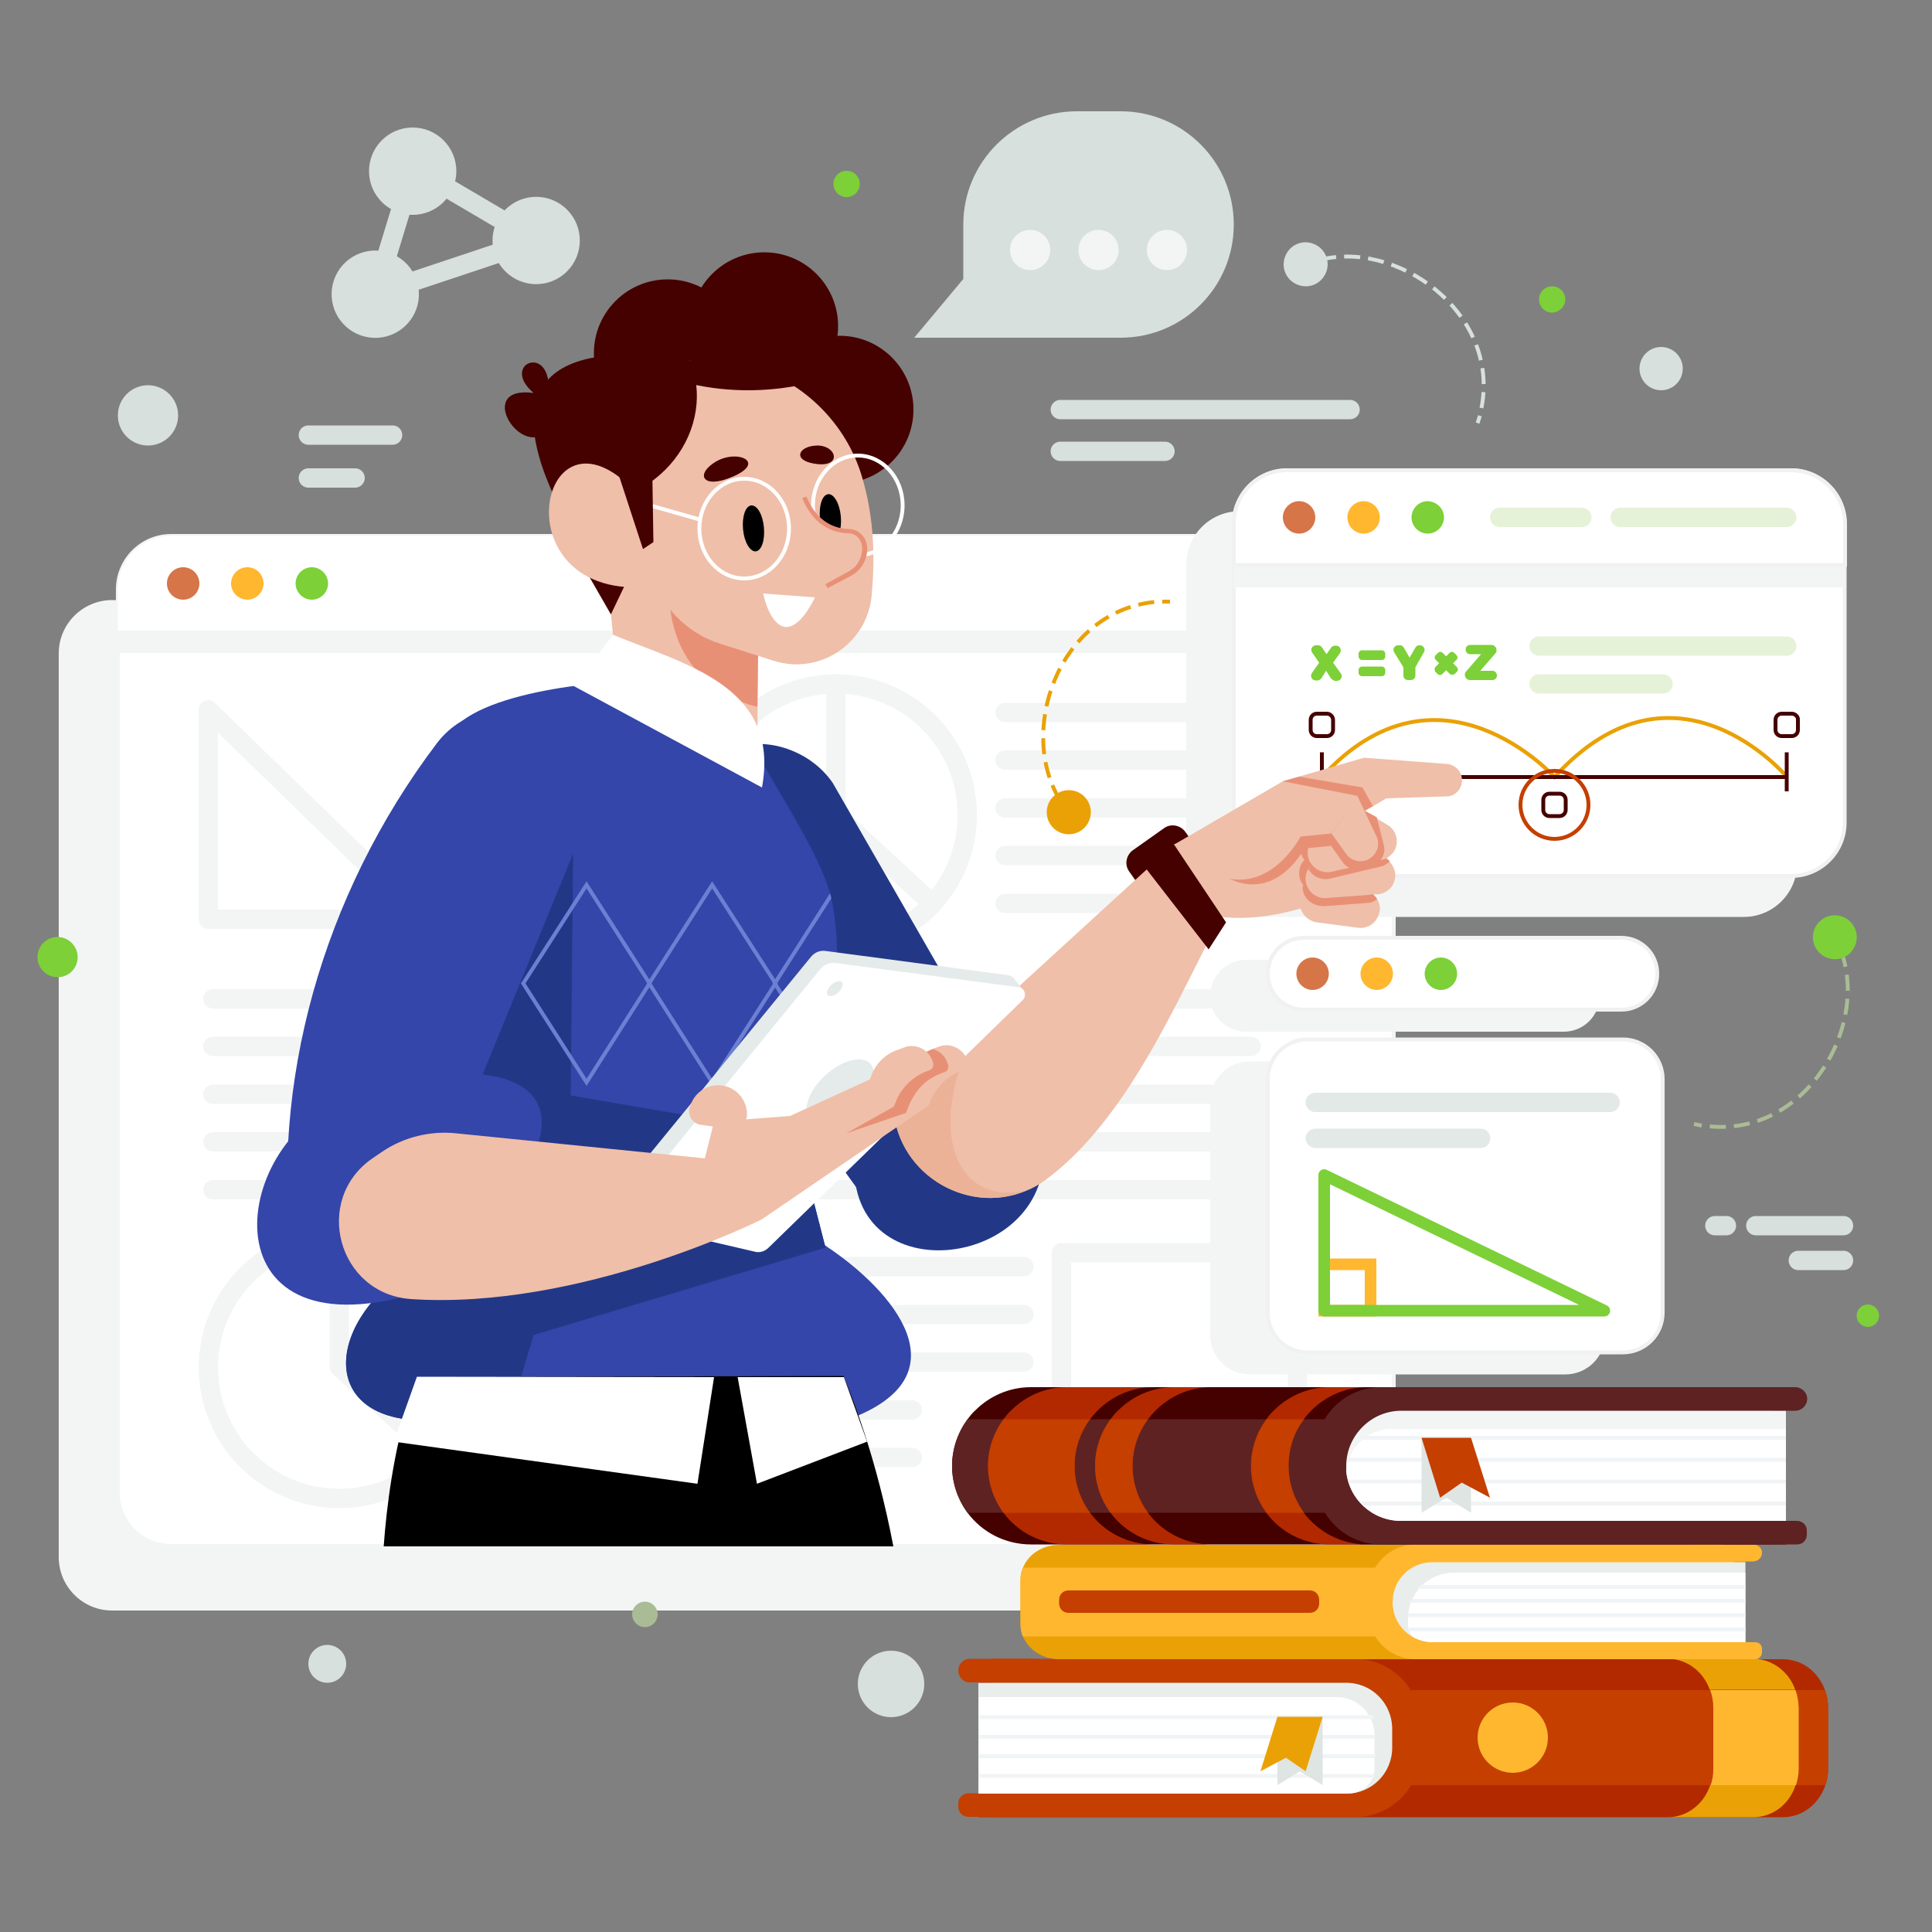 <?xml version="1.0" encoding="utf-8"?>
<!-- Generator: Adobe Illustrator 24.3.0, SVG Export Plug-In . SVG Version: 6.00 Build 0)  -->
<svg version="1.1" id="OBJECTS" xmlns="http://www.w3.org/2000/svg" xmlns:xlink="http://www.w3.org/1999/xlink" x="0px" y="0px"
	 viewBox="0 0 500 500" style="enable-background:new 0 0 500 500;" xml:space="preserve">
<rect x="0" y="0" width="500" height="500" fill="#808080" stroke="none"/>
<style type="text/css">
	.st0{fill:#F2F5F4;}
	.st1{fill:#FFFFFF;stroke:#F2F5F4;stroke-miterlimit:10;}
	.st2{fill:#FFFFFF;}
	.st3{fill:#D57548;}
	.st4{fill:#FFB72F;}
	.st5{fill:#7DD038;}
	.st6{fill:none;stroke:#F2F5F4;stroke-width:5;stroke-linecap:round;stroke-linejoin:round;stroke-miterlimit:10;}
	.st7{fill:#FFFFFF;stroke:#F1F1F3;stroke-miterlimit:10;}
	.st8{fill:none;stroke:#E5F2D7;stroke-width:5;stroke-linecap:round;stroke-linejoin:round;stroke-miterlimit:10;}
	.st9{fill:none;stroke:#EAA105;stroke-miterlimit:10;}
	.st10{fill:none;stroke:#450000;stroke-miterlimit:10;}
	.st11{fill:none;stroke:#C43F00;stroke-miterlimit:10;}
	.st12{fill:#3446A9;}
	.st13{fill:#223887;}
	.st14{fill:#450000;}
	.st15{fill:#EFBFA9;}
	.st16{fill:#ECB298;}
	.st17{fill:#E89076;}
	.st18{clip-path:url(#SVGID_2_);}
	.st19{fill:none;stroke:#6C80D3;stroke-miterlimit:10;}
	.st20{fill:none;stroke:#FFFFFF;stroke-miterlimit:10;}
	.st21{fill:#E5EBEA;}
	.st22{fill:#B22900;}
	.st23{fill:#C43F00;}
	.st24{fill:#E9EEEC;}
	.st25{clip-path:url(#SVGID_4_);}
	.st26{fill:none;stroke:#F1F4F6;stroke-miterlimit:10;}
	.st27{fill:#EAA105;}
	.st28{fill:#DEE5E3;}
	.st29{clip-path:url(#SVGID_6_);}
	.st30{fill:#5E2222;}
	.st31{clip-path:url(#SVGID_8_);}
	.st32{fill:#F1F4F6;}
	.st33{fill:none;stroke:#E3E9E7;stroke-width:5;stroke-linecap:round;stroke-linejoin:round;stroke-miterlimit:10;}
	.st34{fill:none;stroke:#FFB72F;stroke-width:3;stroke-miterlimit:10;}
	.st35{fill:none;stroke:#7DD038;stroke-width:3;stroke-linejoin:round;stroke-miterlimit:10;}
	.st36{fill:none;stroke:#EAA105;stroke-miterlimit:10;stroke-dasharray:4.154,2.077;}
	.st37{fill:none;stroke:#AABC95;stroke-miterlimit:10;}
	.st38{fill:none;stroke:#AABC95;stroke-miterlimit:10;stroke-dasharray:4.154,2.077;}
	.st39{fill:none;stroke:#D7E0DD;stroke-miterlimit:10;}
	.st40{fill:none;stroke:#D7E0DD;stroke-miterlimit:10;stroke-dasharray:4.154,2.077;}
	.st41{fill:#D7E0DD;}
	.st42{fill:none;stroke:#D7E0DD;stroke-width:5;stroke-linecap:round;stroke-linejoin:round;stroke-miterlimit:10;}
	.st43{fill:#AABC95;}
</style>
<g>
	<path class="st0" d="M331.6,155.3H29c-7.6,0-13.8,6.2-13.8,13.8V403c0,7.6,6.2,13.8,13.8,13.8h302.6c7.6,0,13.8-6.2,13.8-13.8
		V169.2C345.5,161.5,339.3,155.3,331.6,155.3z"/>
	<g>
		<path class="st1" d="M346.9,138.7H44.3c-7.6,0-13.8,6.2-13.8,13.8v233.8c0,7.6,6.2,13.8,13.8,13.8h302.6c7.6,0,13.8-6.2,13.8-13.8
			V152.5C360.7,144.9,354.5,138.7,346.9,138.7z"/>
		<path class="st0" d="M346.9,144.5H44.3c-7.6,0-13.8,6.2-13.8,13.8v10.7h330.3v-10.7C360.7,150.7,354.5,144.5,346.9,144.5z"/>
		<path class="st2" d="M346.9,138.7H44.3c-7.6,0-13.8,6.2-13.8,13.8v10.7h330.3v-10.7C360.7,144.9,354.5,138.7,346.9,138.7z"/>
		<circle class="st3" cx="47.4" cy="151" r="4.2"/>
		<path class="st4" d="M68.2,151c0,2.3-1.9,4.2-4.2,4.2c-2.3,0-4.2-1.9-4.2-4.2c0-2.3,1.9-4.2,4.2-4.2
			C66.4,146.8,68.2,148.7,68.2,151z"/>
		<path class="st5" d="M84.9,151c0,2.3-1.9,4.2-4.2,4.2s-4.2-1.9-4.2-4.2c0-2.3,1.9-4.2,4.2-4.2S84.9,148.7,84.9,151z"/>
	</g>
	<g>
		<line class="st6" x1="260.1" y1="184.4" x2="323.8" y2="184.4"/>
		<line class="st6" x1="260.1" y1="196.7" x2="323.8" y2="196.7"/>
		<line class="st6" x1="260.1" y1="209.1" x2="323.8" y2="209.1"/>
		<line class="st6" x1="260.1" y1="221.4" x2="323.8" y2="221.4"/>
		<line class="st6" x1="260.1" y1="233.8" x2="323.8" y2="233.8"/>
		<line class="st6" x1="55.1" y1="258.5" x2="323.8" y2="258.5"/>
		<line class="st6" x1="55.1" y1="270.8" x2="323.8" y2="270.8"/>
		<line class="st6" x1="55.1" y1="283.2" x2="323.8" y2="283.2"/>
		<line class="st6" x1="55.1" y1="295.5" x2="323.8" y2="295.5"/>
		<line class="st6" x1="55.1" y1="307.9" x2="323.8" y2="307.9"/>
		<line class="st6" x1="168.9" y1="327.8" x2="265" y2="327.8"/>
		<line class="st6" x1="168.9" y1="340.2" x2="265" y2="340.2"/>
		<line class="st6" x1="168.9" y1="352.5" x2="265" y2="352.5"/>
		<line class="st6" x1="168.9" y1="364.9" x2="236.1" y2="364.9"/>
		<line class="st6" x1="168.9" y1="377.2" x2="236.1" y2="377.2"/>
		<g>
			
				<ellipse transform="matrix(0.227 -0.974 0.974 0.227 -37.998 373.733)" class="st6" cx="216.3" cy="210.8" rx="33.9" ry="33.9"/>
			<polyline class="st6" points="216.3,176.9 216.3,210.8 241.2,233.8 			"/>
		</g>
		<g>
			
				<ellipse transform="matrix(0.227 -0.974 0.974 0.227 -276.596 359.115)" class="st6" cx="87.8" cy="353.7" rx="33.9" ry="33.9"/>
			<polyline class="st6" points="87.8,319.8 87.8,353.7 112.7,376.7 			"/>
		</g>
		<rect x="274.7" y="324.2" class="st6" width="61.1" height="54.2"/>
		<polygon class="st6" points="53.9,183.7 109.6,237.9 53.9,237.9 		"/>
	</g>
</g>
<g>
	<g>
		<g>
			<path class="st0" d="M451.3,132.3H320.8c-7.6,0-13.8,6.2-13.8,13.8v77.4c0,7.6,6.2,13.8,13.8,13.8h130.5
				c7.6,0,13.8-6.2,13.8-13.8v-77.4C465.1,138.5,459,132.3,451.3,132.3z"/>
			<g>
				<path class="st7" d="M463.6,121.7H333.1c-7.6,0-13.8,6.2-13.8,13.8v77.4c0,7.6,6.2,13.8,13.8,13.8h130.5
					c7.6,0,13.8-6.2,13.8-13.8v-77.4C477.4,127.9,471.2,121.7,463.6,121.7z"/>
				<path class="st0" d="M463.6,127.5H333.1c-7.6,0-13.8,6.2-13.8,13.8v10.7h158.2v-10.7C477.4,133.7,471.2,127.5,463.6,127.5z"/>
				<path class="st7" d="M463.6,121.7H333.1c-7.6,0-13.8,6.2-13.8,13.8v10.7h158.2v-10.7C477.4,127.9,471.2,121.7,463.6,121.7z"/>
				<g>
					<line class="st8" x1="388.1" y1="133.9" x2="409.4" y2="133.9"/>
					<line class="st8" x1="419.3" y1="133.9" x2="462.4" y2="133.9"/>
				</g>
				<path class="st3" d="M340.4,133.9c0,2.3-1.9,4.2-4.2,4.2s-4.2-1.9-4.2-4.2s1.9-4.2,4.2-4.2S340.4,131.6,340.4,133.9z"/>
				<path class="st4" d="M357.1,133.9c0,2.3-1.9,4.2-4.2,4.2s-4.2-1.9-4.2-4.2s1.9-4.2,4.2-4.2S357.1,131.6,357.1,133.9z"/>
				<path class="st5" d="M373.7,133.9c0,2.3-1.9,4.2-4.2,4.2c-2.3,0-4.2-1.9-4.2-4.2s1.9-4.2,4.2-4.2
					C371.8,129.8,373.7,131.6,373.7,133.9z"/>
			</g>
		</g>
	</g>
	<g>
		<path class="st9" d="M342.1,201.1c30.3-33.2,60.2,0,60.2,0c31.3-34.4,60.2,0,60.2,0"/>
		<g>
			<line class="st10" x1="342.1" y1="201.1" x2="462.4" y2="201.1"/>
			<line class="st10" x1="462.4" y1="194.7" x2="462.4" y2="204.8"/>
			<line class="st10" x1="342.1" y1="194.7" x2="342.1" y2="204.8"/>
		</g>
		<path class="st10" d="M463.7,184.7h-2.6c-0.9,0-1.6,0.7-1.6,1.6v2.6c0,0.9,0.7,1.6,1.6,1.6h2.6c0.9,0,1.6-0.7,1.6-1.6v-2.6
			C465.4,185.5,464.6,184.7,463.7,184.7z"/>
		<path class="st10" d="M343.4,184.7h-2.6c-0.9,0-1.6,0.7-1.6,1.6v2.6c0,0.9,0.7,1.6,1.6,1.6h2.6c0.9,0,1.6-0.7,1.6-1.6v-2.6
			C345,185.5,344.3,184.7,343.4,184.7z"/>
		<path class="st10" d="M403.6,205.4H401c-0.9,0-1.6,0.7-1.6,1.6v2.6c0,0.9,0.7,1.6,1.6,1.6h2.6c0.9,0,1.6-0.7,1.6-1.6V207
			C405.2,206.1,404.5,205.4,403.6,205.4z"/>
		<circle class="st11" cx="402.3" cy="208.3" r="8.8"/>
		<g>
			<g>
				<path class="st5" d="M344.4,175.5l-1.2-1.9l-1.2,1.9c-0.2,0.3-0.6,0.6-1,0.6h-0.5c-1,0-1.5-1.1-1-1.9l1.9-2.7l-1.8-2.6
					c-0.6-0.8,0-1.9,1-1.9h0.5c0.4,0,0.8,0.2,1,0.5l1.2,1.8l1.2-1.7c0.2-0.3,0.6-0.5,1-0.5h0.3c1,0,1.5,1.1,1,1.9l-1.8,2.5l2,2.8
					c0.6,0.8,0,1.9-1,1.9h-0.6C345,176,344.6,175.8,344.4,175.5z"/>
			</g>
			<g>
				<path class="st5" d="M366.3,172.7v2.1c0,0.7-0.5,1.2-1.2,1.2h-0.7c-0.7,0-1.2-0.5-1.2-1.2v-2.1l-2.4-3.9c-0.5-0.8,0.1-1.8,1-1.8
					h0.5c0.4,0,0.8,0.2,1,0.6l1.5,2.6l1.5-2.6c0.2-0.4,0.6-0.6,1-0.6h0.2c0.9,0,1.5,1,1,1.8L366.3,172.7z"/>
			</g>
			<g>
				<path class="st5" d="M387.4,174.8L387.4,174.8c0,0.7-0.5,1.2-1.2,1.2h-5.7c-0.8,0-1.4-0.6-1.4-1.4l0,0c0-0.3,0.1-0.6,0.3-0.8
					l3.9-4.5h-2.8c-0.7,0-1.2-0.5-1.2-1.2l0,0c0-0.7,0.5-1.2,1.2-1.2h5.4c0.8,0,1.4,0.6,1.4,1.4l0,0c0,0.3-0.1,0.6-0.3,0.8l-3.9,4.5
					h3.2C386.9,173.6,387.4,174.2,387.4,174.8z"/>
			</g>
			<g>
				<g>
					<path class="st5" d="M357.6,170.8h-5.1c-0.5,0-0.9-0.4-0.9-0.9v-0.7c0-0.5,0.4-0.9,0.9-0.9h5.1c0.5,0,0.9,0.4,0.9,0.9v0.7
						C358.5,170.4,358.1,170.8,357.6,170.8z"/>
				</g>
				<g>
					<path class="st5" d="M357.6,175h-5.1c-0.5,0-0.9-0.4-0.9-0.9v-0.7c0-0.5,0.4-0.9,0.9-0.9h5.1c0.5,0,0.9,0.4,0.9,0.9v0.7
						C358.5,174.6,358.1,175,357.6,175z"/>
				</g>
			</g>
			<g>
				<g>
					<path class="st5" d="M375.2,174.4l-3.6-3.6c-0.4-0.4-0.4-0.9,0-1.3l0.5-0.5c0.4-0.4,0.9-0.4,1.3,0l3.6,3.6
						c0.4,0.4,0.4,0.9,0,1.3l-0.5,0.5C376.1,174.7,375.5,174.7,375.2,174.4z"/>
				</g>
				<g>
					<path class="st5" d="M371.5,172.6l3.6-3.6c0.4-0.4,0.9-0.4,1.3,0l0.5,0.5c0.4,0.4,0.4,0.9,0,1.3l-3.6,3.6
						c-0.4,0.4-0.9,0.4-1.3,0l-0.5-0.5C371.2,173.5,371.2,172.9,371.5,172.6z"/>
				</g>
			</g>
		</g>
		<g>
			<line class="st8" x1="398.3" y1="167.2" x2="462.4" y2="167.2"/>
			<line class="st8" x1="398.3" y1="177" x2="430.4" y2="177"/>
		</g>
	</g>
</g>
<g>
	<path class="st12" d="M219.4,367.4H105.9c-25.2-2.6-20.3-30.3,8.1-43.6c0.7-0.3,1.4-0.6,2.1-0.9l92.4-3.6c1.6,0.9,3.3,1.9,5,3
		c0.1,0.1,0.2,0.1,0.3,0.2C231,333.9,250.3,356.1,219.4,367.4z"/>
	<path d="M99.3,400.2h131.9c-8.5-44.5-25.2-68.3-25.2-68.3l-80.5-4.8C106.3,346,100.8,379.4,99.3,400.2z"/>
	<path class="st13" d="M269.9,302c-3.6,28.8-56.9,31.6-47.8-8.9L269.9,302z"/>
	<path class="st13" d="M265.7,289.9l-33.4,30.8c-10.9-11.3-51.3-70.6-58.8-98.4c-3.2-11.9,3.2-24.3,14.8-28.4
		c4.8-1.7,9.9-1.8,14.5-0.4c5,1.5,9.6,4.6,12.7,9.1L265.7,289.9z"/>
	<g>
		<path class="st14" d="M310.7,227.5l-8.2,5.8c-1.7,1.2-4.1,0.8-5.4-0.9l-4.9-6.9c-1.2-1.7-0.8-4.1,0.9-5.4l8.2-5.8
			c1.7-1.2,4.1-0.8,5.4,0.9l4.9,6.9C312.9,223.9,312.4,226.3,310.7,227.5z"/>
		<path class="st15" d="M328.4,220.7c-14.6,9.2-27.4,62-57.6,84.5c-1.7,1.3-3.5,2.3-5.3,3c-15.6,6.5-34.3-5-34.3-23.2l22.4-20.5
			l50.4-46.1L328.4,220.7z"/>
		<path class="st16" d="M265.4,308.2c-15.6,6.5-34.3-5-34.3-23.2l22.4-20.5C239,291.9,246.9,312,265.4,308.2
			C265.4,308.2,265.4,308.2,265.4,308.2z"/>
		<g>
			<path class="st15" d="M304,218.5l-5.6,13.6c24.2,12,41.5,0.7,52.2-0.9l-14.1-28.7L304,218.5z"/>
			<path class="st15" d="M345.1,215.5c-0.5,0.3-1,0.8-1.4,1.3c-0.1,0.1-0.2,0.3-0.3,0.4c-0.9,1.6-0.9,3.5,0,5.1
				c0.3,0.6,0.8,1.1,1.3,1.6l3.5,2.7l5,3.8c0.7,0.5,1.5,0.9,2.3,1c1.2,0.2,2.3-0.1,3.3-0.7c0.5-0.3,1-0.8,1.4-1.3
				c1.4-2,1.1-4.7-0.6-6.4l0,0c-0.1-0.1-0.2-0.2-0.3-0.3l-8.3-6.8c-0.1-0.1-0.2-0.1-0.3-0.2C349.1,214.4,346.8,214.4,345.1,215.5z"
				/>
			<path class="st15" d="M378.3,202.6c0.4-2.5-1.4-4.7-3.9-4.9l-21.4-1.6l-21,6.1l3.6,18.1l23.2-13.7l15.6-0.5
				C376.3,206.1,378,204.6,378.3,202.6z"/>
			<polygon class="st17" points="331.9,202.2 336.2,201 352.6,203.8 355.3,208.6 334.5,220.3 			"/>
			<path class="st15" d="M356.1,238.1c-1,1.4-2.8,2.3-4.7,2l-10.6-1.4c-2.7-0.4-4.7-2.9-4.4-5.6c0.1-0.8,0.4-1.5,0.7-2.2
				c0.1-0.1,0.1-0.2,0.2-0.3c0.1-0.1,0.1-0.2,0.2-0.3c1.1-1.4,2.9-2.1,4.8-1.8l10.6,1.8c1.5,0.3,2.8,1.2,3.5,2.4
				c0.1,0.2,0.2,0.4,0.3,0.6c0.3,0.7,0.5,1.5,0.4,2.3C356.9,236.6,356.6,237.4,356.1,238.1z"/>
			<path class="st17" d="M356.4,232.7c-0.7,0.6-1.7,1-2.7,1l-10.7,0.8c-2.7,0.2-5.9-1.5-5.9-5.1c1.1-1.4,3.4-1.3,5.2-1l10.6,1.8
				C354.4,230.6,355.7,231.5,356.4,232.7z"/>
			<path class="st17" d="M352.8,227.7c-0.7,1.2-2,2.1-3.4,2.3l-7.3,1c-2.7,0.4-5.3-1.4-5.8-4.1c-0.2-1.2,0-2.3,0.5-3.3
				c0-0.1,0.1-0.2,0.2-0.3c0.8-1.3,2.1-2.2,3.7-2.4l7.4-0.7c1.3-0.1,2.5,0.2,3.5,0.9c1,0.7,1.7,1.8,2,3.1
				C353.7,225.4,353.5,226.6,352.8,227.7z"/>
			<path class="st15" d="M338.9,224.4c-0.1,0.1-0.1,0.2-0.2,0.3c-0.1,0.1-0.1,0.2-0.2,0.3l0,0c-0.5,0.9-0.7,1.9-0.6,2.9
				c0.3,2.7,2.7,4.8,5.5,4.5l10.7-0.8c0.5,0,1-0.2,1.5-0.4c0.9-0.3,1.6-0.9,2.1-1.7c0.7-1,1.1-2.2,0.9-3.5c-0.1-0.7-0.3-1.4-0.7-2
				c-0.3-0.5-0.6-0.9-1.1-1.2c-0.9-0.8-2.1-1.2-3.4-1.1l-10.1,0.4l-0.6,0C341.1,222.4,339.8,223.2,338.9,224.4z"/>
			<path class="st17" d="M343.5,222.2l-0.6,0c-1.6,0.1-3,0.9-3.9,2.1c-0.1,0.1-0.1,0.2-0.2,0.3c-0.1,0.1-0.1,0.2-0.2,0.3l0,0
				c1.1,2,3.4,3,5.6,2.5l4.1-1l8.9-2.1c0.2-0.1,0.5-0.1,0.7-0.2c0.7-0.3,1.3-0.7,1.8-1.2l0,0c-0.1-0.1-0.2-0.2-0.3-0.3l-8.3-6.8
				c-0.1-0.1-0.2-0.1-0.3-0.2l-7.4,1.6C342.6,218.8,342.6,220.7,343.5,222.2z"/>
			<path class="st15" d="M344.5,208c-0.7,0.5-1.4,1.1-1.8,2c-1.3,2.5-0.3,5.5,2.1,6.8l3,1.7l6.4,3.5c1,0.5,2,0.7,3,0.6
				c0.7-0.1,1.4-0.3,2-0.7c0.7-0.5,1.4-1.2,1.8-2c1.1-2.3,0.3-5.1-1.9-6.4l-3-1.8l-3.2-1.9l-3.1-1.8
				C348.2,206.9,346.1,207,344.5,208z"/>
			<path class="st17" d="M353.3,219.4c-0.5,1.3-1.6,2.3-3,2.8l-7.1,2.1c-2.6,0.9-5.5-0.6-6.4-3.2c-0.4-1.2-0.4-2.3,0-3.4
				c0-0.1,0.1-0.2,0.1-0.3c0.6-1.4,1.8-2.5,3.3-3l7.2-1.8c1.2-0.3,2.5-0.2,3.5,0.3c1.1,0.5,2,1.5,2.4,2.7
				C353.9,217,353.8,218.3,353.3,219.4z"/>
			<path class="st15" d="M358.5,220.6c-0.6,1.2-1.8,2.2-3.3,2.6l-10.5,2.4c-2.7,0.6-5.4-1-6.1-3.6c-0.3-1.2-0.2-2.3,0.3-3.4
				c0-0.1,0.1-0.2,0.1-0.3c0.7-1.3,1.9-2.4,3.5-2.7l10.5-2.1c1.2-0.2,2.5,0,3.5,0.6c1.1,0.6,1.9,1.6,2.2,2.9
				C359.2,218.2,359.1,219.5,358.5,220.6z"/>
			<g>
				<g>
					<path class="st17" d="M310,221.1l23.8-13.7l16.4,3.3l-5.8,8.2l-6.8,0.7C337.6,219.5,327.4,239.5,310,221.1z"/>
					<path class="st17" d="M350.1,210.6l4.1,8.8c0.9,1.9,0.1,4.2-1.8,5.1l0,0c-1.7,0.8-3.7,0.3-4.8-1.2l-3.2-4.5L350.1,210.6z"/>
				</g>
				<g>
					<path class="st15" d="M304,218.5l28-16.3l19.4,3.8l-6.8,9.7l-8,0.8C336.5,216.5,324.6,240.2,304,218.5z"/>
					<path class="st17" d="M353,209.7l-6.3,6.2l1.2,2.5l1.6,3.3c0.1,0.2,0.2,0.4,0.3,0.5c1.1,1.7,3.1,2.5,5.1,1.9
						c1-0.3,1.9-0.9,2.5-1.7c0.8-1.1,1.1-2.4,0.7-3.8l-1.8-7.1L353,209.7z"/>
					<path class="st15" d="M351.3,206l4.9,10.4c1.1,2.3,0.1,4.9-2.1,6l0,0c-2,1-4.4,0.4-5.7-1.4l-3.8-5.3L351.3,206z"/>
				</g>
			</g>
		</g>
		<polygon class="st14" points="303.4,217.9 317.3,238.7 312.8,245.7 295.9,223.9 		"/>
	</g>
	<path class="st12" d="M222.2,356.1l-87.2,0.2l-31.7,0.1c0,0,5.8-14,10.8-32.5c4.2-15.5,7.9-34.2,7.3-50.4
		c-0.4-9.7-1.7-19.9-1.7-30.3c0-6.6-5.5-52.5,0-56.7c12.8-9.7,49.4-11.3,47.2-9.2l28.7,16.3c1.6,5.5,17.2,27.1,19.7,39.6
		c0.2,0.9,0.4,1.9,0.5,2.9c0.5,3.3,0.8,6.6,0.8,10c0,0.9,0,2-0.1,3c-0.1,1.4-0.2,2.9-0.5,4.4c-1.4,8.6-5.4,17.2-13.8,24.7l0.1,0.6
		l0,0.1l5.6,21.7l5.6,21.8l0.2,0.6L222.2,356.1z"/>
	<path class="st13" d="M213.7,322.5l-0.1,0.4l-75.5,22.6l-3.2,10.7l-2.2,7.4l-5.8,3.8h-21c-25.2-2.6-20.3-30.3,8.1-43.6
		c4.2-15.5,7.9-34.2,7.3-50.4c-0.4-9.7-1.7-19.9-1.7-30.3l28.8-29.8l-0.7,70.2l49.6,8.5l10.6,8.5l5.6,21.8
		C213.6,322.4,213.6,322.5,213.7,322.5z"/>
	<g>
		<defs>
			<path id="SVGID_1_" d="M214.8,345.6l-92.6-1.7c0,0,0.6-34.9-0.9-70.5c-0.6-15.8-3.6-33,0.5-50.4c11-45.8,47.3-47.8,45.1-45.8
				l28.7,16.3c1.6,5.5,17.1,27.1,19.7,39.6c0.2,0.9,0.4,1.9,0.5,2.9c0.5,3.3,0.8,6.6,0.8,10c0,1,0,2-0.1,3c-0.1,1.5-0.2,3-0.5,4.4
				c-1.4,8.6-5.4,17.2-13.8,24.7l0.1,0.6l0,0.1L214.8,345.6z"/>
		</defs>
		<clipPath id="SVGID_2_">
			<use xlink:href="#SVGID_1_"  style="overflow:visible;"/>
		</clipPath>
		<g class="st18">
			<polygon class="st19" points="168.1,254.5 151.8,280.1 135.4,254.5 151.8,229 			"/>
			<polygon class="st19" points="200.7,254.5 184.3,280.1 168,254.5 184.3,229 			"/>
			<polygon class="st19" points="233.2,254.5 216.8,280.1 200.5,254.5 216.8,229 			"/>
		</g>
	</g>
	<g>
		<circle class="st14" cx="217.3" cy="106" r="19.1"/>
		<circle class="st14" cx="197.8" cy="84.4" r="19.1"/>
		<circle class="st14" cx="172.8" cy="91.4" r="19.1"/>
		<path class="st14" d="M148.8,103c-7.7,19.8-5,32.4,7.5,40.6l11.8-12.9l-7.1-31L148.8,103z"/>
		<polygon class="st15" points="155.5,130.7 160,178.9 195.9,203.1 196.4,143.8 		"/>
		<polygon class="st14" points="149.6,144.2 158.1,159 163.5,147.7 		"/>
		<path class="st17" d="M196,182.9c0,0-22.1-4-22.8-29l23.1,7.5L196,182.9z"/>
		<path class="st14" d="M210.8,95.7c10.7,13.1,12.1,30.4,12.1,30.4l-11.6,1.8l-8.8-27.8L210.8,95.7z"/>
		<path class="st15" d="M159.1,111l3.5,13.7l1.6,6.2l4.2,16.7c2.3,9,9.1,16.2,18,19l13.8,4.4c12,3.8,24.3-4.5,25.4-17
			c0.8-9.2,0.8-19.9-2.7-31.2c-4.1-13.2-14.6-23.5-27.2-27.6l-0.1,0l-2.2-0.7l-0.2-0.1c-1.1-0.3-2.2-0.5-3.4-0.7
			c-2.7-0.5-5.5-0.7-8.3-0.6l-8.9,0.3C163.4,93.6,156.9,102.2,159.1,111z"/>
		<ellipse class="st20" cx="222" cy="130.8" rx="11.6" ry="12.9"/>
		<g>
			<path d="M217.6,133.6c0.3,3.3-0.6,6-2.1,6.2c-1.5,0.1-3-2.4-3.3-5.7c-0.3-3.3,0.6-6,2.1-6.2C215.8,127.7,217.3,130.3,217.6,133.6
				z"/>
			<path class="st15" d="M208.2,128.7c3,7.2,7.9,8.7,11.4,8.7c2.2,0,4,1.7,4.2,3.9l0,0c0.2,2.9-1.3,5.7-3.8,7.1l-9,4.9
				c-5.1,1.7-10.5-1.3-11.7-6.6l-4.1-17.7L208.2,128.7z"/>
			<g>
				<path class="st17" d="M214.2,152.2l-0.6-1l6-3.3c2.4-1.3,3.7-3.8,3.5-6.5c-0.2-1.9-1.7-3.4-3.6-3.4c-3.7-0.1-8.8-1.7-11.9-9.1
					l1.1-0.4c2.8,6.8,7.5,8.3,10.9,8.4c2.5,0,4.6,2,4.8,4.5c0.3,3.1-1.4,6.1-4.1,7.6L214.2,152.2z"/>
			</g>
			<path d="M197.7,136.5c0.3,3.3-0.6,6-2.1,6.2c-1.5,0.1-3-2.4-3.3-5.7c-0.3-3.3,0.6-6,2.1-6.2C196,130.7,197.4,133.2,197.7,136.5z"
				/>
			<path class="st14" d="M189.3,123.5c-7.4,3.1-9.5-0.7-4.1-4C190.9,116.1,198.6,119.7,189.3,123.5z"/>
			<path class="st14" d="M210.8,120c-5.8-0.9-4.2-4.6,0.7-4.7C216.7,115.3,218,121.2,210.8,120z"/>
			<path class="st2" d="M210.9,154.6l-13.4-1c0,0,1.5,7.7,5.4,8.6C207.1,163.1,210.9,154.6,210.9,154.6z"/>
		</g>
		<ellipse class="st20" cx="192.6" cy="136.8" rx="11.6" ry="12.9"/>
		<line class="st20" x1="180.9" y1="134.4" x2="167.9" y2="130.7"/>
		<path class="st14" d="M178.5,93.2c7,16.6-6.2,39.3-33.9,37.7C132.8,107.2,133.3,86.1,178.5,93.2z"/>
		<path class="st15" d="M168.9,132.7c-27.9-38.3-42.3,22.3-1.4,19.2L168.9,132.7z"/>
		<polygon class="st14" points="168.6,108.2 169.1,140.3 166.4,142.1 156.3,111.2 		"/>
		<path class="st14" d="M170.2,96.7c22.3,8.7,42.6,1.5,42.6,1.5S205.3,80.4,170.2,96.7z"/>
		<path class="st14" d="M142,100.3c0-11.3-12.5-5.9-3.9,1.4c-15.1-2-3.7,16.6,3.3,10.1"/>
	</g>
	<path class="st2" d="M197.2,203.8L197.2,203.8c4.8-26.3-19.9-31.8-38.5-39.5l-10.3,13.2L197.2,203.8z"/>
	<g>
		<path class="st12" d="M109.3,279c19.7-3.8,37.9,1.7,28.2,21.2l-30,1.8L109.3,279z"/>
		<path class="st12" d="M104.9,335.5c-53.3,13.8-44.6-43.3-12.9-51.9L104.9,335.5z"/>
	</g>
	<path class="st12" d="M107.3,321l-31.7,4.7c-5.7-44.9,7.6-93.9,37.5-133.4c7-9.2,19.9-11.5,29.6-5.3l0,0
		c8.4,5.4,12.2,15.7,9.2,25.2L107.3,321z"/>
	<g>
		<g>
			<path class="st21" d="M264.8,256.2l-2.5-3.1l0,0c-0.3-0.3-0.7-0.6-1.2-0.7l-47.5-6.3c-1.4-0.2-2.8,0.4-3.7,1.5l-51.1,62.5
				c-0.9,1.1-0.3,2.7,1,3.1l32.7,7.6c1.3,0.3,2.8-0.1,3.7-1l65.3-63.6H264.8z"/>
			<path class="st2" d="M161.3,313.2l51.1-62.5c0.9-1.1,2.3-1.6,3.7-1.5l47.5,6.3c1.6,0.2,2.2,2.1,1.1,3.3l-65.8,64.1
				c-1,1-2.4,1.4-3.7,1l-32.7-7.6C161,316,160.4,314.3,161.3,313.2z"/>
			
				<ellipse transform="matrix(0.739 -0.673 0.673 0.739 -133.469 220.133)" class="st21" cx="217.6" cy="282.5" rx="10.6" ry="5.7"/>
			<path class="st21" d="M217.7,255.9c-0.6,1.1-1.9,1.9-2.8,1.9c-0.9,0-1.2-0.9-0.5-2c0.6-1.1,1.9-1.9,2.8-1.9
				C218.2,253.9,218.4,254.8,217.7,255.9z"/>
		</g>
		<g>
			<polygon class="st15" points="197.1,315.6 240.3,286.1 184.8,290.3 180.1,308.9 			"/>
			<path class="st15" d="M189.2,292.2l-7.8-1.1c-2.3-0.3-3.7-2.7-2.8-4.9l0.3-0.7c1.7-4.1,6.5-5.8,10.4-3.8l0,0
				c2.6,1.4,4.2,4.2,4,7.1l0,0C193.1,291,191.2,292.5,189.2,292.2z"/>
			<path class="st15" d="M206.3,291.9l34-5.8l0.4-1c1.6-3.9,4.8-7,8.8-8.3c0.6-0.2,1.1-0.8,1-1.5c0-0.1,0-0.2,0-0.3
				c-0.6-2.7-3-4.5-5.7-4.5c-0.4,0-0.9,0.1-1.3,0.2l-2,0.7l-0.2,0.1c-3.5,1.2-6.1,4-7.1,7.6l-27,12.4L206.3,291.9z"/>
			<path class="st17" d="M219,293.3l15.5-5.3c2.2-6.6,5.9-9.2,9.9-10.5c0.6-0.2,1.1-0.8,1-1.5c0-0.1,0-0.2,0-0.3
				c-0.5-2.1-2-3.6-3.9-4.2l-0.2,0.1c-3.5,1.2-6.1,4-7.1,7.6l-2.9,7.2L219,293.3z"/>
			<path class="st15" d="M231.3,286.3l0.4-1c1.6-3.9,4.8-7,8.8-8.3l0,0c0.7-0.2,1.2-1,1-1.8l0,0c-0.7-3.2-3.9-5.1-7-4.3l-2.2,0.8
				c-3.5,1.2-6.1,4-7.1,7.6l0,0l-27.9,12.8L231.3,286.3z"/>
		</g>
		<path class="st15" d="M118,293.3l68.5,6.9l10.6,15.4c0,0-46.8,23.5-90.7,20.6c-19-1.3-25.6-25.8-9.9-36.5L99,298
			C104.5,294.3,111.3,292.6,118,293.3z"/>
	</g>
	<polygon class="st2" points="101.9,373.1 180.5,384 184.8,356.4 107.9,356.3 	"/>
	<polygon class="st2" points="190.9,356.4 195.9,384 224.4,373.1 218.4,356.4 	"/>
</g>
<g>
	<g>
		<g>
			<path class="st22" d="M253.2,429.3v41h208.2c5.1,0,9.4-3.5,11-8.3c0.5-1.3,0.7-2.7,0.7-4.2v-15.9c0-1.6-0.3-3.1-0.8-4.5
				c-1.7-4.7-5.9-8-10.9-8H253.2z"/>
			<path class="st23" d="M354.6,437.4V462h117.8c0.5-1.3,0.7-2.7,0.7-4.2v-15.9c0-1.6-0.3-3.1-0.8-4.5H354.6z"/>
			<circle class="st4" cx="391.5" cy="449.7" r="9.1"/>
			<path class="st23" d="M350.6,429.3h-94v41h94c9.4,0,17-7.6,17-17v-6.9C367.7,437,360,429.3,350.6,429.3z"/>
			<path class="st23" d="M250.9,429.3h18v6.1h-18c-1.6,0-2.9-1.4-2.9-3.1l0,0C248,430.7,249.3,429.3,250.9,429.3z"/>
			<path class="st23" d="M250.6,464.1h18.3v6.1h-18.3c-1.4,0-2.6-1.1-2.6-2.6v-1C248,465.3,249.2,464.1,250.6,464.1z"/>
			<g>
				<path class="st24" d="M348.4,435.5h-95.2v28.7h95.2c6.6,0,11.9-5.3,11.9-11.9v-4.8C360.3,440.8,355,435.5,348.4,435.5z"/>
				<path class="st2" d="M346,439.2h-92.7v24.9h95.9c3.6,0,6.5-2.9,6.5-6.5v-8.8C355.6,443.6,351.3,439.2,346,439.2z"/>
				<g>
					<defs>
						<path id="SVGID_3_" d="M349.3,439.2h-96.1v24.9h98c2.4,0,4.4-2,4.4-4.4v-14.3C355.6,442,352.8,439.2,349.3,439.2z"/>
					</defs>
					<clipPath id="SVGID_4_">
						<use xlink:href="#SVGID_3_"  style="overflow:visible;"/>
					</clipPath>
					<g class="st25">
						<line class="st26" x1="356.4" y1="444.4" x2="253.2" y2="444.4"/>
						<line class="st26" x1="360" y1="449.5" x2="253.2" y2="449.5"/>
						<line class="st26" x1="360" y1="454.5" x2="253.2" y2="454.5"/>
						<line class="st26" x1="360" y1="459.6" x2="253.2" y2="459.6"/>
					</g>
				</g>
			</g>
		</g>
		<path class="st27" d="M454.2,462h-1.1h-10.5c-1.6,4.8-5.9,8.3-11,8.3h10.5h1.1h10.5c5.1,0,9.4-3.4,11-8.3H454.2z"/>
		<path class="st27" d="M453.7,429.3h-10.5h-1.1h-10.5c5,0,9.2,3.3,10.9,8h10.5h1.1h10.5C463,432.7,458.7,429.3,453.7,429.3z"/>
		<path class="st4" d="M464.7,437.4h-10.5h-1.1h-10.5c0.5,1.4,0.8,2.9,0.8,4.5v15.9c0,1.5-0.2,2.9-0.7,4.2h10.5h1.1h10.5
			c0.4-1.3,0.7-2.7,0.7-4.2v-15.9C465.4,440.3,465.2,438.8,464.7,437.4z"/>
		<g>
			<polyline class="st28" points="330.6,444.3 330.6,462 336.4,458.4 342.3,462 342.3,444.3 			"/>
			<polygon class="st27" points="326.2,458.4 332.8,454.9 337.9,458.4 342.3,444.3 330.6,444.3 			"/>
		</g>
	</g>
	<g>
		<g>
			<path class="st27" d="M451.7,399.7v29.7H274.1c-4.3,0-8-2.5-9.4-6c-0.4-1-0.6-2-0.6-3.1v-11.5c0-1.1,0.2-2.2,0.7-3.2
				c1.4-3.4,5.1-5.8,9.3-5.8H451.7z"/>
			<path class="st4" d="M365.2,405.6v17.9H264.7c-0.4-1-0.6-2-0.6-3.1v-11.5c0-1.1,0.2-2.2,0.7-3.2H365.2z"/>
			<path class="st23" d="M339,417.4h-62.5c-1.4,0-2.4-1.1-2.4-2.4v-1c0-1.4,1.1-2.4,2.4-2.4H339c1.4,0,2.4,1.1,2.4,2.4v1
				C341.4,416.4,340.3,417.4,339,417.4z"/>
			<path class="st4" d="M366.4,399.7h82.4v29.7h-82.4c-6.8,0-12.3-5.5-12.3-12.3v-5C354.1,405.3,359.6,399.7,366.4,399.7z"/>
			<path class="st4" d="M453.6,399.7h-15.3v4.4h15.3c1.4,0,2.4-1,2.4-2.2l0,0C456.1,400.7,455,399.7,453.6,399.7z"/>
			<path class="st4" d="M454.2,425h-15.9v4.4h15.9c1,0,1.8-0.8,1.8-1.8v-0.7C456.1,425.8,455.3,425,454.2,425z"/>
			<g>
				<path class="st24" d="M451.7,404.2V425h-80.9c-1.8,0-3.4-0.5-4.9-1.2c-3.3-1.7-5.5-5.2-5.5-9.2c0-2.9,1.2-5.5,3-7.3
					c1.9-1.9,4.5-3,7.3-3H451.7z"/>
				<path class="st2" d="M451.7,406.9V425h-80.9c-1.8,0-3.4-0.5-4.9-1.2c-0.9-0.8-1.5-2-1.5-3.4v-1.5c0-6.6,5.3-11.9,11.9-11.9
					H451.7z"/>
				<g>
					<defs>
						<path id="SVGID_5_" d="M375.4,406.9h76.3V425h-83.3c-2.2,0-4-1.8-4-4v-3C364.4,411.9,369.3,406.9,375.4,406.9z"/>
					</defs>
					<clipPath id="SVGID_6_">
						<use xlink:href="#SVGID_5_"  style="overflow:visible;"/>
					</clipPath>
					<g class="st29">
						<line class="st26" x1="363.7" y1="410.7" x2="451.7" y2="410.7"/>
						<line class="st26" x1="360.7" y1="414.3" x2="451.7" y2="414.3"/>
						<line class="st26" x1="360.7" y1="418" x2="451.7" y2="418"/>
						<line class="st26" x1="360.7" y1="421.7" x2="451.7" y2="421.7"/>
					</g>
				</g>
			</g>
		</g>
	</g>
	<g>
		<g>
			<path class="st14" d="M462.2,359v40.7H266.8c-6.7,0-12.7-3.2-16.4-8.2c-2.5-3.4-4-7.6-4-12.1c0-4.5,1.5-8.7,4-12.1
				c0.6-0.8,1.2-1.6,2-2.3c3.7-3.7,8.8-6,14.4-6H462.2z"/>
			<path class="st30" d="M372.2,367.2v24.3H250.4c-2.5-3.4-4-7.6-4-12.1c0-4.5,1.5-8.7,4-12.1H372.2z"/>
			<path class="st30" d="M357.4,359h101.2v40.7H357.4c-9.4,0-16.9-7.6-16.9-16.9V376C340.4,366.6,348,359,357.4,359z"/>
			<path class="st30" d="M464.6,359h-19.1v6.1h19.1c1.7,0,3.1-1.4,3.1-3.1l0,0C467.7,360.4,466.3,359,464.6,359z"/>
			<path class="st30" d="M465.1,393.6h-19.6v6.1h19.6c1.4,0,2.5-1.1,2.5-2.5v-1C467.7,394.8,466.5,393.6,465.1,393.6z"/>
			<g>
				<path class="st0" d="M462.2,365.1v28.5h-99.6c-7.5,0-13.6-5.7-14.2-13c0-0.4,0-0.8,0-1.2c0-3.9,1.6-7.5,4.2-10.1
					c2.6-2.6,6.1-4.2,10.1-4.2H462.2z"/>
				<path class="st2" d="M462.2,369.7v23.9h-99.6c-7.5,0-13.6-5.7-14.2-13c0.3-2.9,1.5-5.4,3.4-7.3c2.2-2.2,5.1-3.5,8.5-3.5H462.2z"
					/>
				<g>
					<defs>
						<path id="SVGID_7_" d="M360.1,365.1h102.1v28.5h-99c-8.3,0-14.9-6.7-14.9-14.9V377C348.2,370.4,353.6,365.1,360.1,365.1z"/>
					</defs>
					<clipPath id="SVGID_8_">
						<use xlink:href="#SVGID_7_"  style="overflow:visible;"/>
					</clipPath>
					<g class="st31">
						<line class="st26" x1="352.4" y1="372.1" x2="462.2" y2="372.1"/>
						<line class="st26" x1="348.6" y1="377.8" x2="462.2" y2="377.8"/>
						<line class="st26" x1="348.6" y1="383.4" x2="462.2" y2="383.4"/>
						<line class="st26" x1="348.6" y1="389.1" x2="462.2" y2="389.1"/>
					</g>
				</g>
				<polyline class="st28" points="380.7,372.1 380.7,391.5 374.3,387.6 367.9,391.5 367.9,372.1 				"/>
				<polygon class="st23" points="385.6,387.6 378.3,383.7 372.7,387.6 367.9,372.1 380.7,372.1 				"/>
			</g>
			<line class="st32" x1="369.7" y1="370.9" x2="381.8" y2="370.9"/>
		</g>
		<path class="st22" d="M298.5,399.7h-22.4c-6.7,0-12.7-3.2-16.4-8.2c-2.5-3.4-4-7.6-4-12.1c0-4.5,1.5-8.7,4-12.1
			c0.6-0.8,1.2-1.6,2-2.3c3.7-3.7,8.8-6,14.4-6h22.4c-5.6,0-10.7,2.3-14.4,6c-0.7,0.7-1.4,1.5-2,2.3c-2.5,3.4-4,7.6-4,12.1
			c0,4.5,1.5,8.7,4,12.1C285.8,396.5,291.8,399.7,298.5,399.7z"/>
		<path class="st22" d="M313.5,399.7h-9.7c-6.7,0-12.7-3.2-16.4-8.2c-2.5-3.4-4-7.6-4-12.1c0-4.5,1.5-8.7,4-12.1
			c0.6-0.8,1.2-1.6,2-2.3c3.7-3.7,8.8-6,14.4-6h9.7c-5.6,0-10.7,2.3-14.4,6c-0.7,0.7-1.4,1.5-2,2.3c-2.5,3.4-4,7.6-4,12.1
			c0,4.5,1.5,8.7,4,12.1C300.8,396.5,306.8,399.7,313.5,399.7z"/>
		<path class="st23" d="M278.1,379.4c0,4.5,1.5,8.7,4,12.1h-22.4c-2.5-3.4-4-7.6-4-12.1c0-4.5,1.5-8.7,4-12.1h22.4
			C279.6,370.6,278.1,374.8,278.1,379.4z"/>
		<path class="st23" d="M293.1,379.4c0,4.5,1.5,8.7,4,12.1h-9.7c-2.5-3.4-4-7.6-4-12.1c0-4.5,1.5-8.7,4-12.1h9.7
			C294.6,370.6,293.1,374.8,293.1,379.4z"/>
		<path class="st22" d="M353.8,399.7h-9.7c-6.7,0-12.7-3.2-16.4-8.2c-2.5-3.4-4-7.6-4-12.1c0-4.5,1.5-8.7,4-12.1
			c0.6-0.8,1.2-1.6,2-2.3c3.7-3.7,8.8-6,14.4-6h9.7c-5.6,0-10.7,2.3-14.4,6c-0.7,0.7-1.4,1.5-2,2.3c-2.5,3.4-4,7.6-4,12.1
			c0,4.5,1.5,8.7,4,12.1C341.2,396.5,347.1,399.7,353.8,399.7z"/>
		<path class="st23" d="M333.5,379.4c0,4.5,1.5,8.7,4,12.1h-9.7c-2.5-3.4-4-7.6-4-12.1c0-4.5,1.5-8.7,4-12.1h9.7
			C334.9,370.6,333.5,374.8,333.5,379.4z"/>
	</g>
</g>
<path class="st0" d="M322.5,267h82.2c5.2,0,9.3-4.2,9.3-9.3l0,0c0-5.2-4.2-9.3-9.3-9.3h-82.2c-5.2,0-9.3,4.2-9.3,9.3l0,0
	C313.1,262.8,317.3,267,322.5,267z"/>
<g>
	<path class="st0" d="M323.5,355.7h81.6c5.7,0,10.3-4.6,10.3-10.3V285c0-5.7-4.6-10.3-10.3-10.3h-81.6c-5.7,0-10.3,4.6-10.3,10.3
		v60.4C313.1,351.1,317.8,355.7,323.5,355.7z"/>
	<g>
		<path class="st7" d="M338.4,350h81.6c5.7,0,10.3-4.6,10.3-10.3v-60.4c0-5.7-4.6-10.3-10.3-10.3h-81.6c-5.7,0-10.3,4.6-10.3,10.3
			v60.4C328.1,345.4,332.7,350,338.4,350z"/>
		<g>
			<path class="st7" d="M337.4,261.3h82.2c5.2,0,9.3-4.2,9.3-9.3l0,0c0-5.2-4.2-9.3-9.3-9.3h-82.2c-5.2,0-9.3,4.2-9.3,9.3l0,0
				C328.1,257.1,332.3,261.3,337.4,261.3z"/>
			<path class="st3" d="M343.9,252c0,2.3-1.9,4.2-4.2,4.2s-4.2-1.9-4.2-4.2c0-2.3,1.9-4.2,4.2-4.2S343.9,249.7,343.9,252z"/>
			<path class="st4" d="M360.5,252c0,2.3-1.9,4.2-4.2,4.2s-4.2-1.9-4.2-4.2c0-2.3,1.9-4.2,4.2-4.2S360.5,249.7,360.5,252z"/>
			<path class="st5" d="M377.1,252c0,2.3-1.9,4.2-4.2,4.2s-4.2-1.9-4.2-4.2c0-2.3,1.9-4.2,4.2-4.2S377.1,249.7,377.1,252z"/>
		</g>
		<g>
			<line class="st33" x1="340.4" y1="285.3" x2="416.7" y2="285.3"/>
			<line class="st33" x1="340.4" y1="294.6" x2="383.2" y2="294.6"/>
		</g>
	</g>
	<g>
		<rect x="342.7" y="327.2" class="st34" width="12" height="12"/>
		<polygon class="st35" points="342.7,339.2 342.7,304.1 415.2,339.2 		"/>
	</g>
</g>
<g>
	<g>
		<g>
			<g>
				<path class="st9" d="M302.8,155.7c-0.7,0-1.3,0-2,0"/>
				<path class="st36" d="M298.7,155.8c-25.4,2.7-35.6,34.5-23.9,52"/>
				<path class="st9" d="M275.5,208.7c0.4,0.5,0.8,1.1,1.2,1.6"/>
			</g>
		</g>
		<path class="st27" d="M277.7,204.6c3.1,0.6,5.1,3.6,4.5,6.7c-0.6,3.1-3.6,5.1-6.7,4.5c-3.1-0.6-5.1-3.6-4.5-6.7
			C271.6,206,274.6,204,277.7,204.6z"/>
	</g>
	<g>
		<g>
			<g>
				<path class="st37" d="M438.4,290.9c0.7,0.1,1.3,0.3,2,0.4"/>
				<path class="st38" d="M442.5,291.5c25.4,2.4,41.7-26.8,33.6-46.3"/>
				<path class="st37" d="M475.7,244.3c-0.3-0.6-0.6-1.2-0.9-1.8"/>
			</g>
		</g>
		<path class="st5" d="M472.7,247.8c-2.9-1.2-4.3-4.5-3.1-7.4c1.2-2.9,4.5-4.3,7.4-3.1c2.9,1.2,4.3,4.5,3.1,7.4
			C478.9,247.7,475.6,249,472.7,247.8z"/>
	</g>
	<g>
		<g>
			<g>
				<path class="st39" d="M382.4,109.5c0.2-0.6,0.4-1.3,0.6-1.9"/>
				<path class="st40" d="M383.4,105.6c4.9-25-22.5-44.1-42.7-38.1"/>
				<path class="st39" d="M339.7,67.8c-0.6,0.2-1.2,0.5-1.9,0.7"/>
			</g>
		</g>
		<path class="st41" d="M342.9,71.1c-1.5,2.8-4.9,3.8-7.7,2.3c-2.8-1.5-3.8-4.9-2.3-7.7c1.5-2.8,4.9-3.8,7.7-2.3
			C343.4,64.9,344.4,68.4,342.9,71.1z"/>
	</g>
</g>
<g>
	<g>
		<line class="st42" x1="79.8" y1="112.6" x2="101.6" y2="112.6"/>
		<line class="st42" x1="79.8" y1="123.7" x2="91.9" y2="123.7"/>
	</g>
	<g>
		<line class="st42" x1="274.4" y1="106" x2="349.4" y2="106"/>
		<line class="st42" x1="274.4" y1="116.8" x2="301.5" y2="116.8"/>
	</g>
	<g>
		<line class="st42" x1="454.4" y1="317.2" x2="477.1" y2="317.2"/>
		<line class="st42" x1="443.8" y1="317.2" x2="446.8" y2="317.2"/>
		<line class="st42" x1="465.4" y1="326.2" x2="477.1" y2="326.2"/>
	</g>
</g>
<g>
	<path class="st41" d="M249.3,58.1v14.1l-12.7,15.2H290c16.2,0,29.3-13.1,29.3-29.3l0,0c0-16.2-13.1-29.3-29.3-29.3h-11.5
		C262.4,28.9,249.3,42,249.3,58.1z"/>
	<g>
		<path class="st0" d="M271.8,64.7c0,2.9-2.3,5.2-5.2,5.2s-5.2-2.3-5.2-5.2s2.3-5.2,5.2-5.2S271.8,61.8,271.8,64.7z"/>
		<path class="st0" d="M289.5,64.7c0,2.9-2.3,5.2-5.2,5.2s-5.2-2.3-5.2-5.2s2.3-5.2,5.2-5.2S289.5,61.8,289.5,64.7z"/>
		<path class="st0" d="M307.2,64.7c0,2.9-2.3,5.2-5.2,5.2c-2.9,0-5.2-2.3-5.2-5.2s2.3-5.2,5.2-5.2C304.9,59.5,307.2,61.8,307.2,64.7
			z"/>
	</g>
</g>
<g>
	<g>
		<circle class="st41" cx="230.6" cy="435.8" r="8.6"/>
		<circle class="st41" cx="429.9" cy="95.4" r="5.6"/>
		<circle class="st41" cx="38.3" cy="107.5" r="7.8"/>
		<path class="st41" d="M89.6,430.6c0-2.7-2.2-4.9-4.9-4.9c-2.7,0-4.9,2.2-4.9,4.9c0,2.7,2.2,4.9,4.9,4.9
			C87.4,435.5,89.6,433.3,89.6,430.6z"/>
	</g>
	<g>
		<path class="st43" d="M170.2,417.8c0,1.8-1.5,3.3-3.3,3.3c-1.8,0-3.3-1.5-3.3-3.3c0-1.8,1.5-3.3,3.3-3.3
			C168.7,414.5,170.2,416,170.2,417.8z"/>
		<path class="st5" d="M222.5,47.6c0-1.9-1.5-3.4-3.4-3.4c-1.9,0-3.4,1.5-3.4,3.4c0,1.9,1.5,3.4,3.4,3.4
			C221,51,222.5,49.5,222.5,47.6z"/>
		<path class="st5" d="M405.1,77.5c0-1.9-1.5-3.4-3.4-3.4c-1.9,0-3.4,1.5-3.4,3.4s1.5,3.4,3.4,3.4C403.6,80.8,405.1,79.3,405.1,77.5
			z"/>
		<path class="st5" d="M20.1,247.7c0,2.9-2.3,5.2-5.2,5.2s-5.2-2.3-5.2-5.2s2.3-5.2,5.2-5.2S20.1,244.9,20.1,247.7z"/>
		<path class="st5" d="M486.3,340.5c0,1.6-1.3,2.9-2.9,2.9c-1.6,0-2.9-1.3-2.9-2.9c0-1.6,1.3-2.9,2.9-2.9
			C485,337.6,486.3,338.9,486.3,340.5z"/>
	</g>
	<g>
		<circle class="st41" cx="106.8" cy="44.3" r="11.3"/>
		<ellipse transform="matrix(0.231 -0.973 0.973 0.231 0.642 153.039)" class="st41" cx="97.1" cy="76.1" rx="11.3" ry="11.3"/>
		
			<ellipse transform="matrix(0.707 -0.707 0.707 0.707 -3.348 116.397)" class="st41" cx="138.8" cy="62.2" rx="11.3" ry="11.3"/>
		<line class="st42" x1="97.1" y1="76.1" x2="106.8" y2="44.3"/>
		<line class="st42" x1="138.8" y1="62.2" x2="108.4" y2="44.3"/>
		<line class="st42" x1="97.1" y1="76.1" x2="138.8" y2="62.2"/>
	</g>
</g>
</svg>
